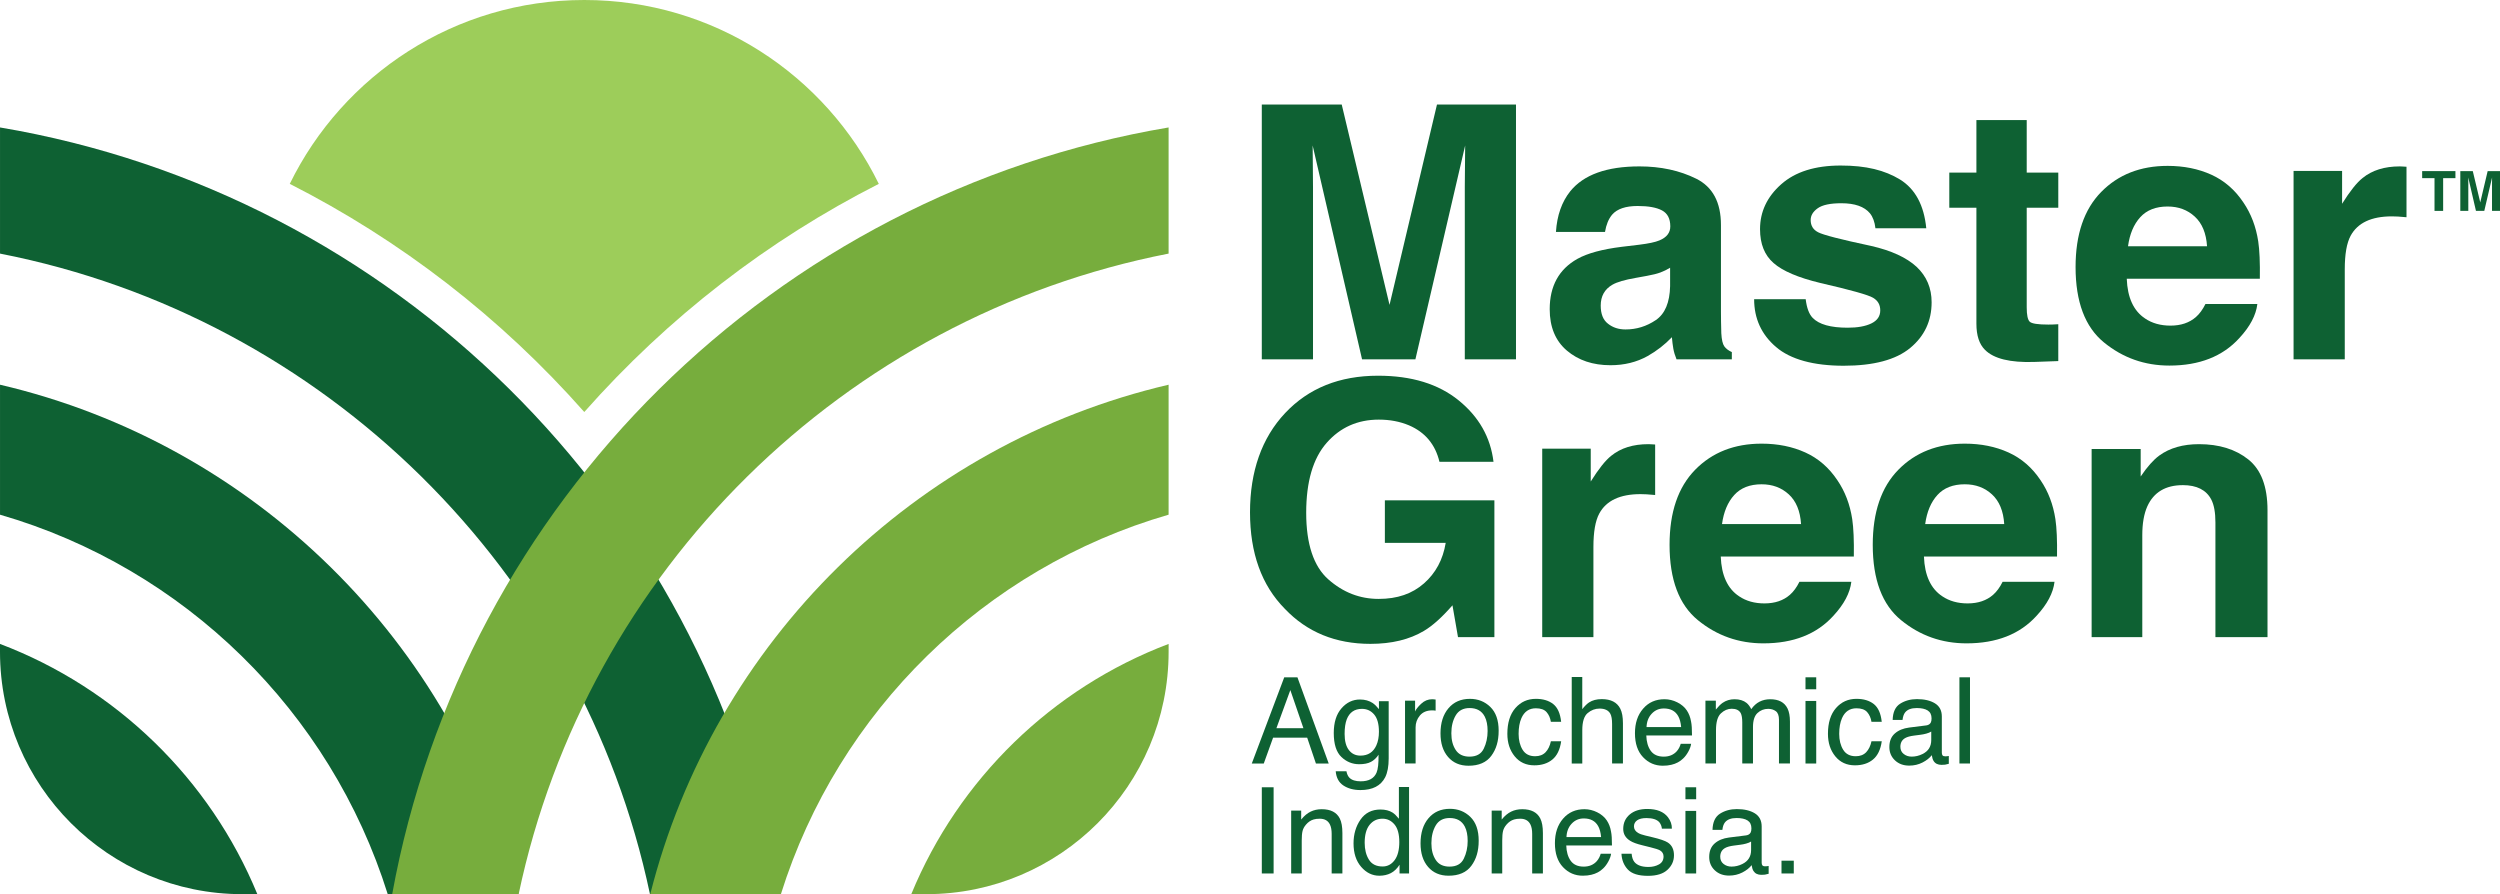 <?xml version="1.0" encoding="UTF-8" standalone="no"?>
<svg
   width="2288.672"
   zoomAndPan="magnify"
   viewBox="0 0 1716.504 613.937"
   height="818.583"
   preserveAspectRatio="xMidYMid"
   version="1.0"
   id="svg45"
   xmlns="http://www.w3.org/2000/svg"
   xmlns:svg="http://www.w3.org/2000/svg">
  <defs
     id="defs1" />
  <path
     fill="#9dcd5a"
     d="m 603.387,126.242 c -76.074,38.66 -144.75,91.633 -202.215,156.645 C 343.711,217.875 275.043,164.914 198.957,126.242 235.523,51.492 312.34,3.0654583e-6 401.172,3.0654583e-6 490.008,3.0654583e-6 566.816,51.492 603.387,126.242 Z m 0,0"
     fill-opacity="1"
     fill-rule="nonzero"
     id="path4" />
  <path
     fill="#0e6133"
     d="M 533.094,613.937 H 446.266 C 399.48,391.961 223.113,217.754 0.012,174.117 V 87.504 C 270.266,133.191 484.102,344.812 533.094,613.937 Z m 0,0"
     fill-opacity="1"
     fill-rule="nonzero"
     id="path5" />
  <path
     fill="#0e6133"
     d="M 355.914,613.937 H 266.215 C 226.941,488.48 126.594,390.023 0.012,353.383 v -89.242 C 174.406,304.895 312.227,440.691 355.914,613.937 Z m 0,0"
     fill-opacity="1"
     fill-rule="nonzero"
     id="path6" />
  <path
     fill="#0e6133"
     d="M 176.711,613.937 H 166.414 C 74.516,613.937 -5.2448241e-6,539.426 -5.2448241e-6,447.527 v -5.414 C 80.027,472.453 144.207,535.004 176.699,613.937 Z m 0,0"
     fill-opacity="1"
     fill-rule="nonzero"
     id="path7" />
  <path
     fill="#77ad3d"
     d="m 269.277,613.937 h 86.828 c 46.793,-221.976 223.152,-396.184 446.258,-439.82 V 87.504 C 532.109,133.191 318.273,344.812 269.277,613.937 Z m 0,0"
     fill-opacity="1"
     fill-rule="nonzero"
     id="path8" />
  <path
     fill="#77ad3d"
     d="m 446.465,613.937 h 89.695 c 39.27,-125.457 139.617,-223.914 266.203,-260.555 v -89.242 c -174.391,40.754 -312.215,176.551 -355.898,349.797 z m 0,0"
     fill-opacity="1"
     fill-rule="nonzero"
     id="path9" />
  <path
     fill="#77ad3d"
     d="m 625.668,613.937 h 10.289 c 91.898,0 166.414,-74.512 166.414,-166.41 v -5.414 c -80.019,30.34 -144.207,92.891 -176.691,171.824 z m 0,0"
     fill-opacity="1"
     fill-rule="nonzero"
     id="path10" />
  <path
     fill="#0e6133"
     d="m 901.504,246.73 h -35.156 V 71.762 h 54.875 l 32.828,137.578 32.582,-137.578 h 54.25 V 246.73 h -35.152 v -118.348 c 0,-3.402 0.047,-8.172 0.125,-14.305 0.078,-6.129 0.125,-10.859 0.125,-14.187 L 971.812,246.73 h -36.621 L 901.266,99.891 c 0,3.328 0.039,8.047 0.125,14.187 0.078,6.133 0.117,10.902 0.117,14.305 v 118.348 z m 0,0"
     fill-opacity="1"
     fill-rule="nonzero"
     id="path11" />
  <path
     fill="#0e6133"
     d="m 1078.117,131.344 c 9.227,-11.398 25.062,-17.094 47.523,-17.094 14.613,0 27.598,2.812 38.945,8.426 11.348,5.621 17.023,16.219 17.023,31.812 v 59.348 c 0,4.109 0.078,9.101 0.242,14.957 0.242,4.441 0.934,7.441 2.078,9.027 1.152,1.586 2.856,2.894 5.149,3.918 v 4.984 h -37.973 c -1.066,-2.609 -1.797,-5.066 -2.203,-7.359 -0.402,-2.297 -0.731,-4.902 -0.981,-7.836 -4.824,5.066 -10.375,9.379 -16.656,12.941 -7.516,4.191 -16.012,6.293 -25.48,6.293 -12.086,0 -22.066,-3.34 -29.945,-10.027 -7.871,-6.691 -11.812,-16.16 -11.812,-28.434 0,-15.902 6.324,-27.422 18.977,-34.543 6.945,-3.875 17.145,-6.645 30.625,-8.309 l 11.875,-1.422 c 6.445,-0.793 11.066,-1.777 13.848,-2.961 4.984,-2.062 7.473,-5.262 7.473,-9.617 0,-5.297 -1.898,-8.961 -5.699,-10.98 -3.793,-2.023 -9.367,-3.027 -16.715,-3.027 -8.25,0 -14.09,1.984 -17.516,5.938 -2.453,2.922 -4.082,6.887 -4.906,11.871 h -33.68 c 0.731,-11.32 4.004,-20.617 9.797,-27.895 z m 25.961,90.938 c 3.269,2.609 7.269,3.918 12.008,3.918 7.516,0 14.438,-2.129 20.758,-6.406 6.324,-4.269 9.617,-12.066 9.855,-23.383 v -12.586 c -2.199,1.348 -4.434,2.43 -6.68,3.262 -2.242,0.832 -5.328,1.609 -9.242,2.316 l -7.84,1.422 c -7.344,1.27 -12.617,2.809 -15.801,4.629 -5.391,3.086 -8.082,7.875 -8.082,14.363 0,5.774 1.676,9.926 5.024,12.465 z m 0,0"
     fill-opacity="1"
     fill-rule="nonzero"
     id="path12" />
  <path
     fill="#0e6133"
     d="m 1304.578,123.273 c 10.453,6.484 16.453,17.652 18.004,33.477 h -34.906 c -0.484,-4.355 -1.754,-7.797 -3.793,-10.324 -3.84,-4.586 -10.375,-6.879 -19.602,-6.879 -7.59,0 -13.004,1.149 -16.227,3.438 -3.234,2.293 -4.844,4.984 -4.844,8.07 0,3.879 1.711,6.688 5.144,8.426 3.43,1.82 15.551,4.945 36.383,9.379 13.871,3.168 24.285,7.957 31.23,14.363 6.863,6.484 10.289,14.605 10.289,24.332 0,12.816 -4.922,23.281 -14.754,31.395 -9.84,8.109 -25.055,12.168 -45.625,12.168 -20.578,0 -36.48,-4.297 -46.48,-12.883 -10.008,-8.586 -15.004,-19.527 -15.004,-32.82 h 35.391 c 0.731,6.016 2.328,10.289 4.785,12.816 4.324,4.508 12.332,6.769 24.004,6.769 6.863,0 12.312,-0.98 16.355,-2.965 4.039,-1.977 6.055,-4.941 6.055,-8.902 0,-3.957 -1.633,-6.688 -4.898,-8.664 -3.27,-1.984 -15.391,-5.383 -36.379,-10.211 -15.105,-3.648 -25.762,-8.191 -31.965,-13.656 -6.203,-5.375 -9.305,-13.133 -9.305,-23.262 0,-11.949 4.836,-22.223 14.516,-30.809 9.668,-8.586 23.289,-12.879 40.84,-12.879 17.551,0 30.25,3.211 40.785,9.609 z m 0,0"
     fill-opacity="1"
     fill-rule="nonzero"
     id="path13" />
  <path
     fill="#0e6133"
     d="m 1413.219,222.637 v 25.281 l -16.539,0.59 c -16.492,0.551 -27.758,-2.215 -33.801,-8.312 -3.914,-3.875 -5.875,-9.855 -5.875,-17.926 v -79.648 h -18.613 v -24.098 h 18.613 V 82.441 h 34.543 v 36.082 h 21.68 v 24.098 h -21.68 v 68.371 c 0,5.301 0.691,8.609 2.078,9.906 1.395,1.309 5.637,1.961 12.738,1.961 1.059,0 2.188,-0.02 3.371,-0.059 1.188,-0.043 2.344,-0.102 3.492,-0.188 z m 0,0"
     fill-opacity="1"
     fill-rule="nonzero"
     id="path14" />
  <path
     fill="#0e6133"
     d="m 1549.902,208.738 c -0.906,7.676 -5.024,15.473 -12.375,23.391 -11.43,12.586 -27.434,18.879 -48.012,18.879 -16.977,0 -31.965,-5.297 -44.945,-15.906 -12.98,-10.605 -19.477,-27.852 -19.477,-51.758 0,-22.391 5.855,-39.566 17.578,-51.523 11.715,-11.945 26.926,-17.926 45.629,-17.926 11.105,0 21.102,2.023 30.004,6.051 8.899,4.043 16.25,10.402 22.043,19.113 5.231,7.676 8.621,16.578 10.16,26.703 0.895,5.941 1.27,14.488 1.105,25.641 h -91.371 c 0.488,12.98 4.691,22.078 12.617,27.305 4.82,3.25 10.621,4.871 17.387,4.871 7.188,0 13.024,-1.977 17.52,-5.938 2.445,-2.141 4.609,-5.102 6.496,-8.902 z m -34.543,-39.645 c -0.57,-8.945 -3.367,-15.734 -8.398,-20.363 -5.024,-4.625 -11.242,-6.941 -18.672,-6.941 -8.082,0 -14.352,2.457 -18.797,7.356 -4.457,4.906 -7.25,11.555 -8.395,19.949 z m 0,0"
     fill-opacity="1"
     fill-rule="nonzero"
     id="path15" />
  <path
     fill="#0e6133"
     d="m 1642.25,148.562 c -14.047,0 -23.477,4.434 -28.293,13.293 -2.699,4.984 -4.035,12.668 -4.035,23.027 v 61.848 h -35.156 v -129.387 h 33.32 v 22.559 c 5.387,-8.629 10.074,-14.527 14.086,-17.691 6.535,-5.301 15.02,-7.961 25.48,-7.961 0.644,0 1.199,0.02 1.652,0.059 0.441,0.047 1.449,0.102 3.004,0.188 v 34.66 c -2.203,-0.231 -4.164,-0.395 -5.879,-0.477 -1.719,-0.078 -3.106,-0.117 -4.164,-0.117 z m 0,0"
     fill-opacity="1"
     fill-rule="nonzero"
     id="path16" />
  <path
     fill="#0e6133"
     d="m 977.68,433.172 c -9.957,5.941 -22.207,8.902 -36.746,8.902 -23.922,0 -43.523,-8.031 -58.789,-24.094 -15.926,-16.141 -23.883,-38.23 -23.883,-66.242 0,-28.016 8.035,-51.047 24.125,-68.137 16.086,-17.094 37.352,-25.641 63.812,-25.641 22.945,0 41.375,5.641 55.301,16.918 13.914,11.277 21.906,25.344 23.945,42.195 h -37.109 c -2.863,-11.945 -9.848,-20.301 -20.941,-25.051 -6.203,-2.606 -13.102,-3.914 -20.695,-3.914 -14.535,0 -26.484,5.316 -35.828,15.965 -9.351,10.648 -14.031,26.641 -14.031,48.016 0,21.379 5.066,36.758 15.188,45.699 10.117,8.945 21.641,13.418 34.539,13.418 12.902,0 23.031,-3.539 31.113,-10.625 8.074,-7.086 13.059,-16.363 14.941,-27.836 h -41.77 v -29.203 h 75.199 v 93.902 h -24.988 l -3.793,-21.844 c -7.274,8.316 -13.809,14.172 -19.602,17.57 z m 0,0"
     fill-opacity="1"
     fill-rule="nonzero"
     id="path17" />
  <path
     fill="#0e6133"
     d="m 1126.371,339.273 c -14.051,0 -23.48,4.434 -28.289,13.297 -2.703,4.984 -4.039,12.664 -4.039,23.031 v 61.844 h -35.152 v -129.383 h 33.312 v 22.551 c 5.391,-8.625 10.082,-14.527 14.09,-17.691 6.535,-5.297 15.02,-7.957 25.477,-7.957 0.648,0 1.211,0.02 1.652,0.062 0.449,0.039 1.457,0.102 3.008,0.18 v 34.668 c -2.203,-0.238 -4.164,-0.398 -5.879,-0.476 -1.715,-0.086 -3.106,-0.125 -4.16,-0.125 z m 0,0"
     fill-opacity="1"
     fill-rule="nonzero"
     id="path18" />
  <path
     fill="#0e6133"
     d="m 1271.133,399.461 c -0.906,7.68 -5.023,15.473 -12.375,23.391 -11.43,12.586 -27.434,18.879 -48.008,18.879 -16.98,0 -31.961,-5.297 -44.949,-15.906 -12.98,-10.605 -19.477,-27.852 -19.477,-51.754 0,-22.395 5.856,-39.566 17.582,-51.527 11.711,-11.945 26.93,-17.926 45.625,-17.926 11.105,0 21.102,2.023 30.004,6.055 8.898,4.039 16.25,10.399 22.043,19.109 5.234,7.676 8.621,16.578 10.168,26.703 0.891,5.941 1.262,14.488 1.102,25.641 h -91.375 c 0.492,12.984 4.695,22.082 12.617,27.305 4.82,3.25 10.621,4.875 17.391,4.875 7.184,0 13.023,-1.98 17.516,-5.941 2.453,-2.141 4.609,-5.101 6.496,-8.902 z m -34.531,-39.645 c -0.566,-8.938 -3.367,-15.734 -8.395,-20.363 -5.027,-4.625 -11.246,-6.941 -18.676,-6.941 -8.078,0 -14.352,2.457 -18.797,7.363 -4.457,4.899 -7.25,11.547 -8.395,19.941 z m 0,0"
     fill-opacity="1"
     fill-rule="nonzero"
     id="path19" />
  <path
     fill="#0e6133"
     d="m 1410.641,399.461 c -0.906,7.68 -5.024,15.473 -12.375,23.391 -11.43,12.586 -27.434,18.879 -48.012,18.879 -16.98,0 -31.965,-5.297 -44.945,-15.906 -12.98,-10.605 -19.477,-27.852 -19.477,-51.754 0,-22.395 5.855,-39.566 17.578,-51.527 11.715,-11.945 26.93,-17.926 45.625,-17.926 11.101,0 21.105,2.023 30.008,6.055 8.898,4.039 16.25,10.399 22.043,19.109 5.226,7.676 8.621,16.578 10.16,26.703 0.895,5.941 1.27,14.488 1.109,25.641 h -91.375 c 0.492,12.984 4.688,22.082 12.617,27.305 4.82,3.25 10.613,4.875 17.387,4.875 7.188,0 13.027,-1.98 17.52,-5.941 2.445,-2.141 4.609,-5.101 6.496,-8.902 z m -34.543,-39.645 c -0.566,-8.938 -3.371,-15.734 -8.395,-20.363 -5.024,-4.625 -11.246,-6.941 -18.676,-6.941 -8.078,0 -14.352,2.457 -18.801,7.363 -4.457,4.899 -7.242,11.547 -8.391,19.941 z m 0,0"
     fill-opacity="1"
     fill-rule="nonzero"
     id="path20" />
  <path
     fill="#0e6133"
     d="m 1498.703,333.102 c -11.836,0 -19.965,4.875 -24.371,14.605 -2.281,5.148 -3.43,11.711 -3.43,19.703 v 70.035 h -34.785 v -129.152 h 33.68 v 18.871 c 4.484,-6.648 8.738,-11.43 12.738,-14.363 7.188,-5.226 16.289,-7.836 27.309,-7.836 13.797,0 25.098,3.504 33.863,10.504 8.785,7.008 13.168,18.617 13.168,34.836 v 87.133 h -35.762 v -78.703 c 0,-6.812 -0.945,-12.031 -2.809,-15.676 -3.43,-6.644 -9.973,-9.969 -19.602,-9.969 z m 0,0"
     fill-opacity="1"
     fill-rule="nonzero"
     id="path21" />
  <path
     fill="#0e6133"
     d="m 1685.902,117.48 v 4.836 h -8.434 v 22.484 h -5.926 v -22.484 h -8.477 v -4.836 z m 0,0"
     fill-opacity="1"
     fill-rule="nonzero"
     id="path22" />
  <path
     fill="#0e6133"
     d="m 1694.746,144.801 h -5.496 v -27.32 h 8.57 l 5.125,21.488 5.086,-21.488 h 8.473 v 27.32 h -5.488 v -18.48 c 0,-0.531 0,-1.277 0.023,-2.231 0.016,-0.957 0.016,-1.699 0.016,-2.215 l -5.34,22.926 H 1700 l -5.297,-22.926 c 0,0.516 0,1.258 0.023,2.215 0.01,0.953 0.019,1.699 0.019,2.231 z m 0,0"
     fill-opacity="1"
     fill-rule="nonzero"
     id="path23" />
  <path
     fill="#0e6133"
     d="m 881.746,465.035 h 9.07 l 21.477,59.184 h -8.785 l -5.996,-17.73 h -23.41 l -6.398,17.73 h -8.227 l 22.281,-59.184 z m 13.176,34.926 -8.98,-26.148 -9.551,26.148 z m 0,0"
     fill-opacity="1"
     fill-rule="nonzero"
     id="path24" />
  <path
     fill="#0e6133"
     d="m 942.609,482.797 c 1.359,0.945 2.746,2.316 4.168,4.109 v -5.438 h 6.695 v 39.238 c 0,5.484 -0.805,9.805 -2.406,12.976 -2.996,5.856 -8.66,8.777 -16.98,8.777 -4.633,0 -8.531,-1.047 -11.684,-3.125 -3.16,-2.078 -4.922,-5.34 -5.301,-9.777 h 7.367 c 0.348,1.934 1.047,3.422 2.078,4.477 1.637,1.613 4.195,2.418 7.699,2.418 5.531,0 9.145,-1.961 10.859,-5.891 1.016,-2.312 1.48,-6.434 1.402,-12.371 -1.441,2.203 -3.191,3.848 -5.219,4.914 -2.027,1.074 -4.723,1.613 -8.07,1.613 -4.66,0 -8.727,-1.656 -12.223,-4.973 -3.488,-3.32 -5.238,-8.801 -5.238,-16.465 0,-7.227 1.762,-12.867 5.285,-16.918 3.516,-4.066 7.758,-6.082 12.738,-6.082 3.367,0 6.309,0.832 8.828,2.496 z m 0.883,7.774 c -2.191,-2.574 -4.984,-3.867 -8.375,-3.867 -5.074,0 -8.547,2.402 -10.422,7.164 -0.984,2.562 -1.484,5.902 -1.484,10.031 0,4.863 0.984,8.57 2.945,11.105 1.961,2.539 4.598,3.809 7.918,3.809 5.188,0 8.828,-2.359 10.941,-7.059 1.18,-2.656 1.762,-5.766 1.762,-9.305 0,-5.348 -1.094,-9.312 -3.285,-11.883 z m 0,0"
     fill-opacity="1"
     fill-rule="nonzero"
     id="path25" />
  <path
     fill="#0e6133"
     d="m 964.703,481.074 h 6.898 v 7.449 c 0.566,-1.453 1.949,-3.219 4.152,-5.297 2.195,-2.086 4.734,-3.129 7.606,-3.129 0.137,0 0.367,0.01 0.684,0.043 0.324,0.027 0.875,0.078 1.656,0.164 v 7.649 c -0.426,-0.082 -0.828,-0.129 -1.191,-0.16 -0.367,-0.031 -0.758,-0.043 -1.188,-0.043 -3.652,0 -6.457,1.18 -8.422,3.523 -1.961,2.355 -2.945,5.059 -2.945,8.121 v 24.812 h -7.258 v -43.145 z m 0,0"
     fill-opacity="1"
     fill-rule="nonzero"
     id="path26" />
  <path
     fill="#0e6133"
     d="m 1023.254,485.379 c 3.816,3.703 5.727,9.152 5.727,16.34 0,7.188 -1.688,12.695 -5.047,17.234 -3.359,4.535 -8.574,6.801 -15.645,6.801 -5.894,0 -10.574,-2.012 -14.043,-6.019 -3.473,-4.012 -5.199,-9.402 -5.199,-16.16 0,-7.242 1.828,-13.008 5.481,-17.301 3.652,-4.301 8.559,-6.441 14.727,-6.441 5.527,0 10.195,1.848 14.012,5.551 z m -4.508,28.668 c 1.766,-3.629 2.648,-7.68 2.648,-12.125 0,-4.019 -0.637,-7.301 -1.918,-9.816 -2.016,-3.969 -5.5,-5.957 -10.434,-5.957 -4.383,0 -7.57,1.695 -9.559,5.074 -1.992,3.383 -2.984,7.461 -2.984,12.234 0,4.769 0.992,8.41 2.984,11.469 1.988,3.051 5.152,4.586 9.481,4.586 4.746,0 8.008,-1.816 9.77,-5.453 z m 0,0"
     fill-opacity="1"
     fill-rule="nonzero"
     id="path27" />
  <path
     fill="#0e6133"
     d="m 1066.383,483.367 c 3.047,2.363 4.883,6.434 5.5,12.211 h -7.059 c -0.418,-2.66 -1.41,-4.871 -2.938,-6.633 -1.535,-1.754 -3.988,-2.633 -7.371,-2.633 -4.621,0 -7.926,2.25 -9.91,6.758 -1.285,2.922 -1.926,6.535 -1.926,10.816 0,4.289 0.918,7.957 2.742,10.914 1.828,2.957 4.699,4.43 8.613,4.43 3.008,0 5.394,-0.918 7.16,-2.754 1.754,-1.84 2.973,-4.344 3.641,-7.519 h 7.059 c -0.805,5.719 -2.824,9.906 -6.039,12.543 -3.223,2.652 -7.352,3.969 -12.375,3.969 -5.641,0 -10.137,-2.059 -13.496,-6.184 -3.363,-4.117 -5.035,-9.273 -5.035,-15.449 0,-7.566 1.836,-13.469 5.516,-17.688 3.688,-4.215 8.367,-6.324 14.062,-6.324 4.859,0 8.82,1.176 11.867,3.543 z m 0,0"
     fill-opacity="1"
     fill-rule="nonzero"
     id="path28" />
  <path
     fill="#0e6133"
     d="m 1079.141,464.832 h 7.246 v 22.074 c 1.715,-2.168 3.273,-3.703 4.637,-4.598 2.34,-1.531 5.25,-2.293 8.746,-2.293 6.258,0 10.5,2.191 12.726,6.57 1.207,2.394 1.816,5.703 1.816,9.957 v 27.676 h -7.453 v -27.191 c 0,-3.164 -0.406,-5.492 -1.207,-6.973 -1.316,-2.367 -3.781,-3.543 -7.406,-3.543 -3.008,0 -5.738,1.035 -8.184,3.109 -2.445,2.066 -3.664,5.981 -3.664,11.723 v 22.887 h -7.25 v -59.387 z m 0,0"
     fill-opacity="1"
     fill-rule="nonzero"
     id="path29" />
  <path
     fill="#0e6133"
     d="m 1151.688,482.258 c 2.848,1.445 5.031,3.301 6.524,5.586 1.441,2.172 2.402,4.711 2.883,7.609 0.426,1.988 0.641,5.16 0.641,9.516 h -31.387 c 0.137,4.394 1.16,7.918 3.074,10.562 1.922,2.652 4.894,3.981 8.914,3.981 3.758,0 6.758,-1.262 8.996,-3.766 1.246,-1.461 2.141,-3.148 2.656,-5.062 h 7.137 c -0.195,1.582 -0.812,3.348 -1.875,5.297 -1.066,1.945 -2.25,3.543 -3.559,4.773 -2.18,2.145 -4.887,3.602 -8.121,4.348 -1.734,0.426 -3.691,0.641 -5.875,0.641 -5.34,0 -9.863,-1.949 -13.57,-5.867 -3.715,-3.906 -5.559,-9.379 -5.559,-16.418 0,-7.047 1.863,-12.562 5.602,-16.883 3.731,-4.328 8.625,-6.484 14.656,-6.484 3.047,0 5.988,0.719 8.852,2.152 z m 2.594,16.945 c -0.293,-3.148 -0.973,-5.656 -2.039,-7.531 -1.969,-3.496 -5.254,-5.242 -9.867,-5.242 -3.301,0 -6.07,1.207 -8.312,3.606 -2.242,2.394 -3.422,5.465 -3.551,9.168 z m 0,0"
     fill-opacity="1"
     fill-rule="nonzero"
     id="path30" />
  <path
     fill="#0e6133"
     d="m 1170.922,481.074 h 7.176 v 6.117 c 1.715,-2.121 3.277,-3.664 4.668,-4.633 2.394,-1.637 5.101,-2.461 8.137,-2.461 3.445,0 6.207,0.84 8.309,2.539 1.172,0.965 2.25,2.394 3.211,4.269 1.621,-2.309 3.508,-4.019 5.688,-5.137 2.18,-1.113 4.621,-1.672 7.328,-1.672 5.805,0 9.754,2.09 11.848,6.281 1.129,2.254 1.695,5.293 1.695,9.109 v 28.719 h -7.535 v -29.973 c 0,-2.871 -0.719,-4.851 -2.148,-5.922 -1.441,-1.078 -3.191,-1.621 -5.258,-1.621 -2.856,0 -5.301,0.957 -7.352,2.867 -2.051,1.906 -3.086,5.098 -3.086,9.555 v 25.094 h -7.363 v -28.164 c 0,-2.922 -0.352,-5.062 -1.047,-6.406 -1.105,-2.004 -3.16,-3.023 -6.164,-3.023 -2.742,0 -5.227,1.07 -7.469,3.188 -2.242,2.125 -3.359,5.957 -3.359,11.52 v 22.887 h -7.25 v -43.145 z m 0,0"
     fill-opacity="1"
     fill-rule="nonzero"
     id="path31" />
  <path
     fill="#0e6133"
     d="m 1239.656,465.035 h 7.367 v 8.223 h -7.367 z m 0,16.242 h 7.367 v 42.953 h -7.367 z m 0,0"
     fill-opacity="1"
     fill-rule="nonzero"
     id="path32" />
  <path
     fill="#0e6133"
     d="m 1286.5,483.367 c 3.047,2.363 4.883,6.434 5.504,12.211 h -7.055 c -0.426,-2.66 -1.414,-4.871 -2.945,-6.633 -1.531,-1.754 -3.988,-2.633 -7.371,-2.633 -4.613,0 -7.922,2.25 -9.906,6.758 -1.289,2.922 -1.93,6.535 -1.93,10.816 0,4.289 0.918,7.957 2.742,10.914 1.828,2.957 4.699,4.43 8.617,4.43 3.004,0 5.394,-0.918 7.16,-2.754 1.75,-1.84 2.973,-4.344 3.641,-7.519 h 7.059 c -0.805,5.719 -2.824,9.906 -6.043,12.543 -3.219,2.652 -7.352,3.969 -12.375,3.969 -5.641,0 -10.137,-2.059 -13.496,-6.184 -3.359,-4.117 -5.035,-9.273 -5.035,-15.449 0,-7.566 1.836,-13.469 5.52,-17.688 3.684,-4.215 8.367,-6.324 14.059,-6.324 4.859,0 8.824,1.176 11.867,3.543 z m 0,0"
     fill-opacity="1"
     fill-rule="nonzero"
     id="path33" />
  <path
     fill="#0e6133"
     d="m 1322.383,498.105 c 1.66,-0.215 2.781,-0.914 3.336,-2.09 0.328,-0.652 0.488,-1.574 0.488,-2.793 0,-2.477 -0.883,-4.281 -2.629,-5.398 -1.754,-1.121 -4.27,-1.676 -7.543,-1.676 -3.773,0 -6.453,1.023 -8.035,3.074 -0.887,1.141 -1.461,2.82 -1.723,5.066 h -6.774 c 0.129,-5.332 1.855,-9.047 5.164,-11.137 3.312,-2.09 7.16,-3.137 11.531,-3.137 5.074,0 9.188,0.969 12.352,2.906 3.137,1.93 4.711,4.941 4.711,9.02 v 24.859 c 0,0.754 0.156,1.359 0.473,1.816 0.312,0.461 0.961,0.68 1.941,0.68 0.328,0 0.68,-0.016 1.09,-0.062 0.406,-0.039 0.832,-0.102 1.289,-0.18 v 5.363 c -1.125,0.32 -1.988,0.527 -2.578,0.606 -0.594,0.078 -1.402,0.125 -2.418,0.125 -2.496,0 -4.309,-0.883 -5.441,-2.664 -0.59,-0.945 -1.004,-2.273 -1.246,-3.984 -1.484,1.926 -3.602,3.613 -6.367,5.027 -2.769,1.422 -5.816,2.137 -9.141,2.137 -4.004,0 -7.269,-1.219 -9.82,-3.648 -2.543,-2.422 -3.805,-5.457 -3.805,-9.113 0,-3.996 1.25,-7.094 3.746,-9.293 2.5,-2.203 5.773,-3.555 9.836,-4.074 l 11.562,-1.453 z m -15.273,19.59 c 1.527,1.207 3.336,1.805 5.438,1.805 2.547,0 5.023,-0.586 7.406,-1.766 4.035,-1.961 6.043,-5.164 6.043,-9.609 v -5.84 c -0.883,0.57 -2.019,1.035 -3.422,1.414 -1.391,0.375 -2.762,0.648 -4.098,0.801 l -4.391,0.57 c -2.625,0.34 -4.594,0.902 -5.922,1.641 -2.246,1.258 -3.359,3.269 -3.359,6.027 0,2.098 0.758,3.738 2.293,4.945 z m 0,0"
     fill-opacity="1"
     fill-rule="nonzero"
     id="path34" />
  <path
     fill="#0e6133"
     d="m 1345.344,465.035 h 7.254 v 59.184 h -7.254 z m 0,0"
     fill-opacity="1"
     fill-rule="nonzero"
     id="path35" />
  <path
     fill="#0e6133"
     d="m 866.359,540.543 h 8.102 v 59.184 h -8.102 z m 0,0"
     fill-opacity="1"
     fill-rule="nonzero"
     id="path36" />
  <path
     fill="#0e6133"
     d="m 886.512,556.582 h 6.887 v 6.121 c 2.043,-2.531 4.203,-4.336 6.484,-5.441 2.289,-1.105 4.824,-1.656 7.617,-1.656 6.117,0 10.262,2.133 12.414,6.406 1.18,2.336 1.773,5.684 1.773,10.027 v 27.676 h -7.367 v -27.191 c 0,-2.625 -0.387,-4.746 -1.168,-6.359 -1.289,-2.691 -3.625,-4.031 -7.012,-4.031 -1.715,0 -3.125,0.176 -4.234,0.527 -1.988,0.586 -3.734,1.777 -5.234,3.543 -1.211,1.422 -1.992,2.894 -2.356,4.418 -0.367,1.52 -0.551,3.684 -0.551,6.504 v 22.602 h -7.25 v -43.145 z m 0,0"
     fill-opacity="1"
     fill-rule="nonzero"
     id="path37" />
  <path
     fill="#0e6133"
     d="m 956.105,557.906 c 1.293,0.805 2.742,2.215 4.379,4.238 v -21.805 h 6.973 v 59.387 h -6.527 v -5.996 c -1.688,2.66 -3.684,4.574 -5.981,5.766 -2.305,1.176 -4.93,1.777 -7.906,1.777 -4.789,0 -8.941,-2.023 -12.441,-6.062 -3.5,-4.035 -5.262,-9.418 -5.262,-16.141 0,-6.281 1.598,-11.734 4.797,-16.34 3.195,-4.609 7.766,-6.914 13.699,-6.914 3.285,0 6.051,0.703 8.27,2.09 z m -16.188,32.352 c 1.949,3.121 5.074,4.672 9.379,4.672 3.344,0 6.09,-1.445 8.242,-4.332 2.152,-2.883 3.227,-7.035 3.227,-12.438 0,-5.398 -1.102,-9.492 -3.328,-12.109 -2.223,-2.617 -4.949,-3.93 -8.219,-3.93 -3.637,0 -6.582,1.402 -8.84,4.195 -2.254,2.793 -3.394,6.899 -3.394,12.332 0,4.613 0.977,8.484 2.926,11.598 z m 0,0"
     fill-opacity="1"
     fill-rule="nonzero"
     id="path38" />
  <path
     fill="#0e6133"
     d="m 1009.547,560.887 c 3.82,3.703 5.727,9.152 5.727,16.34 0,7.188 -1.684,12.695 -5.047,17.234 -3.356,4.535 -8.574,6.801 -15.637,6.801 -5.895,0 -10.578,-2.012 -14.051,-6.02 -3.473,-4.012 -5.195,-9.398 -5.195,-16.16 0,-7.242 1.824,-13.008 5.484,-17.301 3.652,-4.301 8.551,-6.441 14.726,-6.441 5.52,0 10.188,1.848 14.004,5.551 z m -4.496,28.668 c 1.773,-3.629 2.652,-7.68 2.652,-12.125 0,-4.019 -0.641,-7.301 -1.922,-9.816 -2.016,-3.969 -5.5,-5.957 -10.434,-5.957 -4.383,0 -7.57,1.695 -9.559,5.074 -1.988,3.383 -2.984,7.461 -2.984,12.234 0,4.769 0.996,8.41 2.984,11.469 1.988,3.051 5.152,4.586 9.48,4.586 4.746,0 8.008,-1.816 9.77,-5.453 z m 0,0"
     fill-opacity="1"
     fill-rule="nonzero"
     id="path39" />
  <path
     fill="#0e6133"
     d="m 1024.176,556.582 h 6.894 v 6.121 c 2.039,-2.531 4.203,-4.336 6.484,-5.441 2.281,-1.105 4.82,-1.656 7.613,-1.656 6.121,0 10.262,2.133 12.414,6.406 1.176,2.336 1.777,5.684 1.777,10.027 v 27.676 h -7.367 v -27.191 c 0,-2.625 -0.387,-4.746 -1.168,-6.359 -1.293,-2.691 -3.625,-4.031 -7.016,-4.031 -1.719,0 -3.129,0.176 -4.234,0.527 -1.992,0.586 -3.734,1.777 -5.238,3.543 -1.211,1.422 -1.988,2.894 -2.356,4.418 -0.363,1.52 -0.547,3.684 -0.547,6.504 v 22.602 h -7.246 v -43.145 z m 0,0"
     fill-opacity="1"
     fill-rule="nonzero"
     id="path40" />
  <path
     fill="#0e6133"
     d="m 1096.734,557.766 c 2.848,1.445 5.035,3.301 6.523,5.586 1.445,2.172 2.406,4.711 2.883,7.609 0.426,1.992 0.641,5.16 0.641,9.516 h -31.387 c 0.133,4.394 1.16,7.918 3.074,10.562 1.922,2.652 4.894,3.981 8.914,3.981 3.754,0 6.762,-1.258 8.992,-3.766 1.25,-1.461 2.145,-3.148 2.664,-5.062 h 7.129 c -0.191,1.578 -0.809,3.348 -1.875,5.297 -1.062,1.945 -2.242,3.543 -3.555,4.774 -2.18,2.144 -4.894,3.602 -8.117,4.348 -1.738,0.43 -3.691,0.641 -5.879,0.641 -5.34,0 -9.863,-1.949 -13.57,-5.867 -3.715,-3.906 -5.562,-9.379 -5.562,-16.418 0,-7.047 1.871,-12.559 5.602,-16.883 3.734,-4.324 8.629,-6.484 14.66,-6.484 3.047,0 5.984,0.719 8.852,2.148 z m 2.582,16.945 c -0.289,-3.148 -0.969,-5.652 -2.039,-7.535 -1.965,-3.492 -5.258,-5.238 -9.867,-5.238 -3.297,0 -6.07,1.207 -8.312,3.606 -2.242,2.394 -3.422,5.457 -3.551,9.168 z m 0,0"
     fill-opacity="1"
     fill-rule="nonzero"
     id="path41" />
  <path
     fill="#0e6133"
     d="m 1120.277,586.191 c 0.227,2.414 0.832,4.27 1.851,5.562 1.863,2.332 5.094,3.5 9.703,3.5 2.738,0 5.152,-0.59 7.238,-1.758 2.078,-1.168 3.125,-2.973 3.125,-5.418 0,-1.859 -0.832,-3.258 -2.496,-4.238 -1.066,-0.582 -3.168,-1.274 -6.305,-2.043 l -5.856,-1.457 c -3.75,-0.91 -6.496,-1.926 -8.273,-3.062 -3.168,-1.961 -4.754,-4.668 -4.754,-8.141 0,-4.082 1.496,-7.391 4.469,-9.918 2.984,-2.523 6.996,-3.785 12.027,-3.785 6.59,0 11.34,1.906 14.25,5.723 1.832,2.418 2.715,5.023 2.664,7.816 h -6.856 c -0.141,-1.625 -0.73,-3.113 -1.777,-4.445 -1.703,-1.899 -4.66,-2.844 -8.867,-2.844 -2.805,0 -4.934,0.52 -6.379,1.562 -1.438,1.047 -2.156,2.43 -2.156,4.137 0,1.875 0.942,3.367 2.836,4.496 1.098,0.668 2.715,1.258 4.844,1.762 l 4.883,1.172 c 5.305,1.258 8.867,2.484 10.68,3.664 2.82,1.852 4.231,4.769 4.231,8.738 0,3.965 -1.473,7.156 -4.422,9.945 -2.957,2.793 -7.441,4.191 -13.48,4.191 -6.496,0 -11.105,-1.461 -13.809,-4.371 -2.707,-2.918 -4.149,-6.519 -4.344,-10.824 h 6.973 z m 0,0"
     fill-opacity="1"
     fill-rule="nonzero"
     id="path42" />
  <path
     fill="#0e6133"
     d="m 1157.227,540.543 h 7.367 v 8.223 h -7.367 z m 0,16.23 h 7.367 v 42.953 h -7.367 z m 0,0"
     fill-opacity="1"
     fill-rule="nonzero"
     id="path43" />
  <path
     fill="#0e6133"
     d="m 1198.691,573.613 c 1.664,-0.211 2.781,-0.914 3.34,-2.09 0.324,-0.652 0.488,-1.574 0.488,-2.793 0,-2.477 -0.883,-4.281 -2.629,-5.398 -1.762,-1.121 -4.277,-1.676 -7.543,-1.676 -3.777,0 -6.457,1.023 -8.043,3.074 -0.879,1.133 -1.461,2.82 -1.723,5.066 h -6.774 c 0.137,-5.332 1.859,-9.047 5.172,-11.137 3.309,-2.09 7.152,-3.137 11.531,-3.137 5.074,0 9.18,0.961 12.352,2.902 3.133,1.934 4.707,4.945 4.707,9.024 v 24.859 c 0,0.754 0.152,1.363 0.469,1.816 0.312,0.457 0.965,0.68 1.949,0.68 0.324,0 0.68,-0.016 1.082,-0.062 0.406,-0.039 0.832,-0.102 1.293,-0.18 v 5.363 c -1.129,0.32 -1.988,0.527 -2.578,0.606 -0.59,0.078 -1.399,0.125 -2.418,0.125 -2.492,0 -4.312,-0.891 -5.438,-2.664 -0.59,-0.945 -1.008,-2.269 -1.246,-3.984 -1.484,1.926 -3.609,3.613 -6.367,5.027 -2.773,1.422 -5.816,2.137 -9.145,2.137 -4,0 -7.269,-1.219 -9.816,-3.648 -2.547,-2.422 -3.805,-5.461 -3.805,-9.113 0,-3.996 1.246,-7.09 3.742,-9.293 2.496,-2.203 5.777,-3.559 9.836,-4.074 l 11.562,-1.449 z m -15.277,19.59 c 1.531,1.207 3.344,1.805 5.438,1.805 2.551,0 5.031,-0.586 7.414,-1.766 4.027,-1.961 6.039,-5.164 6.039,-9.613 v -5.832 c -0.883,0.566 -2.023,1.031 -3.422,1.41 -1.387,0.375 -2.758,0.652 -4.101,0.801 l -4.383,0.57 c -2.629,0.34 -4.598,0.902 -5.93,1.641 -2.242,1.258 -3.359,3.269 -3.359,6.027 0,2.09 0.766,3.738 2.293,4.945 z m 0,0"
     fill-opacity="1"
     fill-rule="nonzero"
     id="path44" />
  <path
     fill="#0e6133"
     d="m 1223.18,590.949 h 8.43 v 8.777 h -8.43 z m 0,0"
     fill-opacity="1"
     fill-rule="nonzero"
     id="path45" />
</svg>
